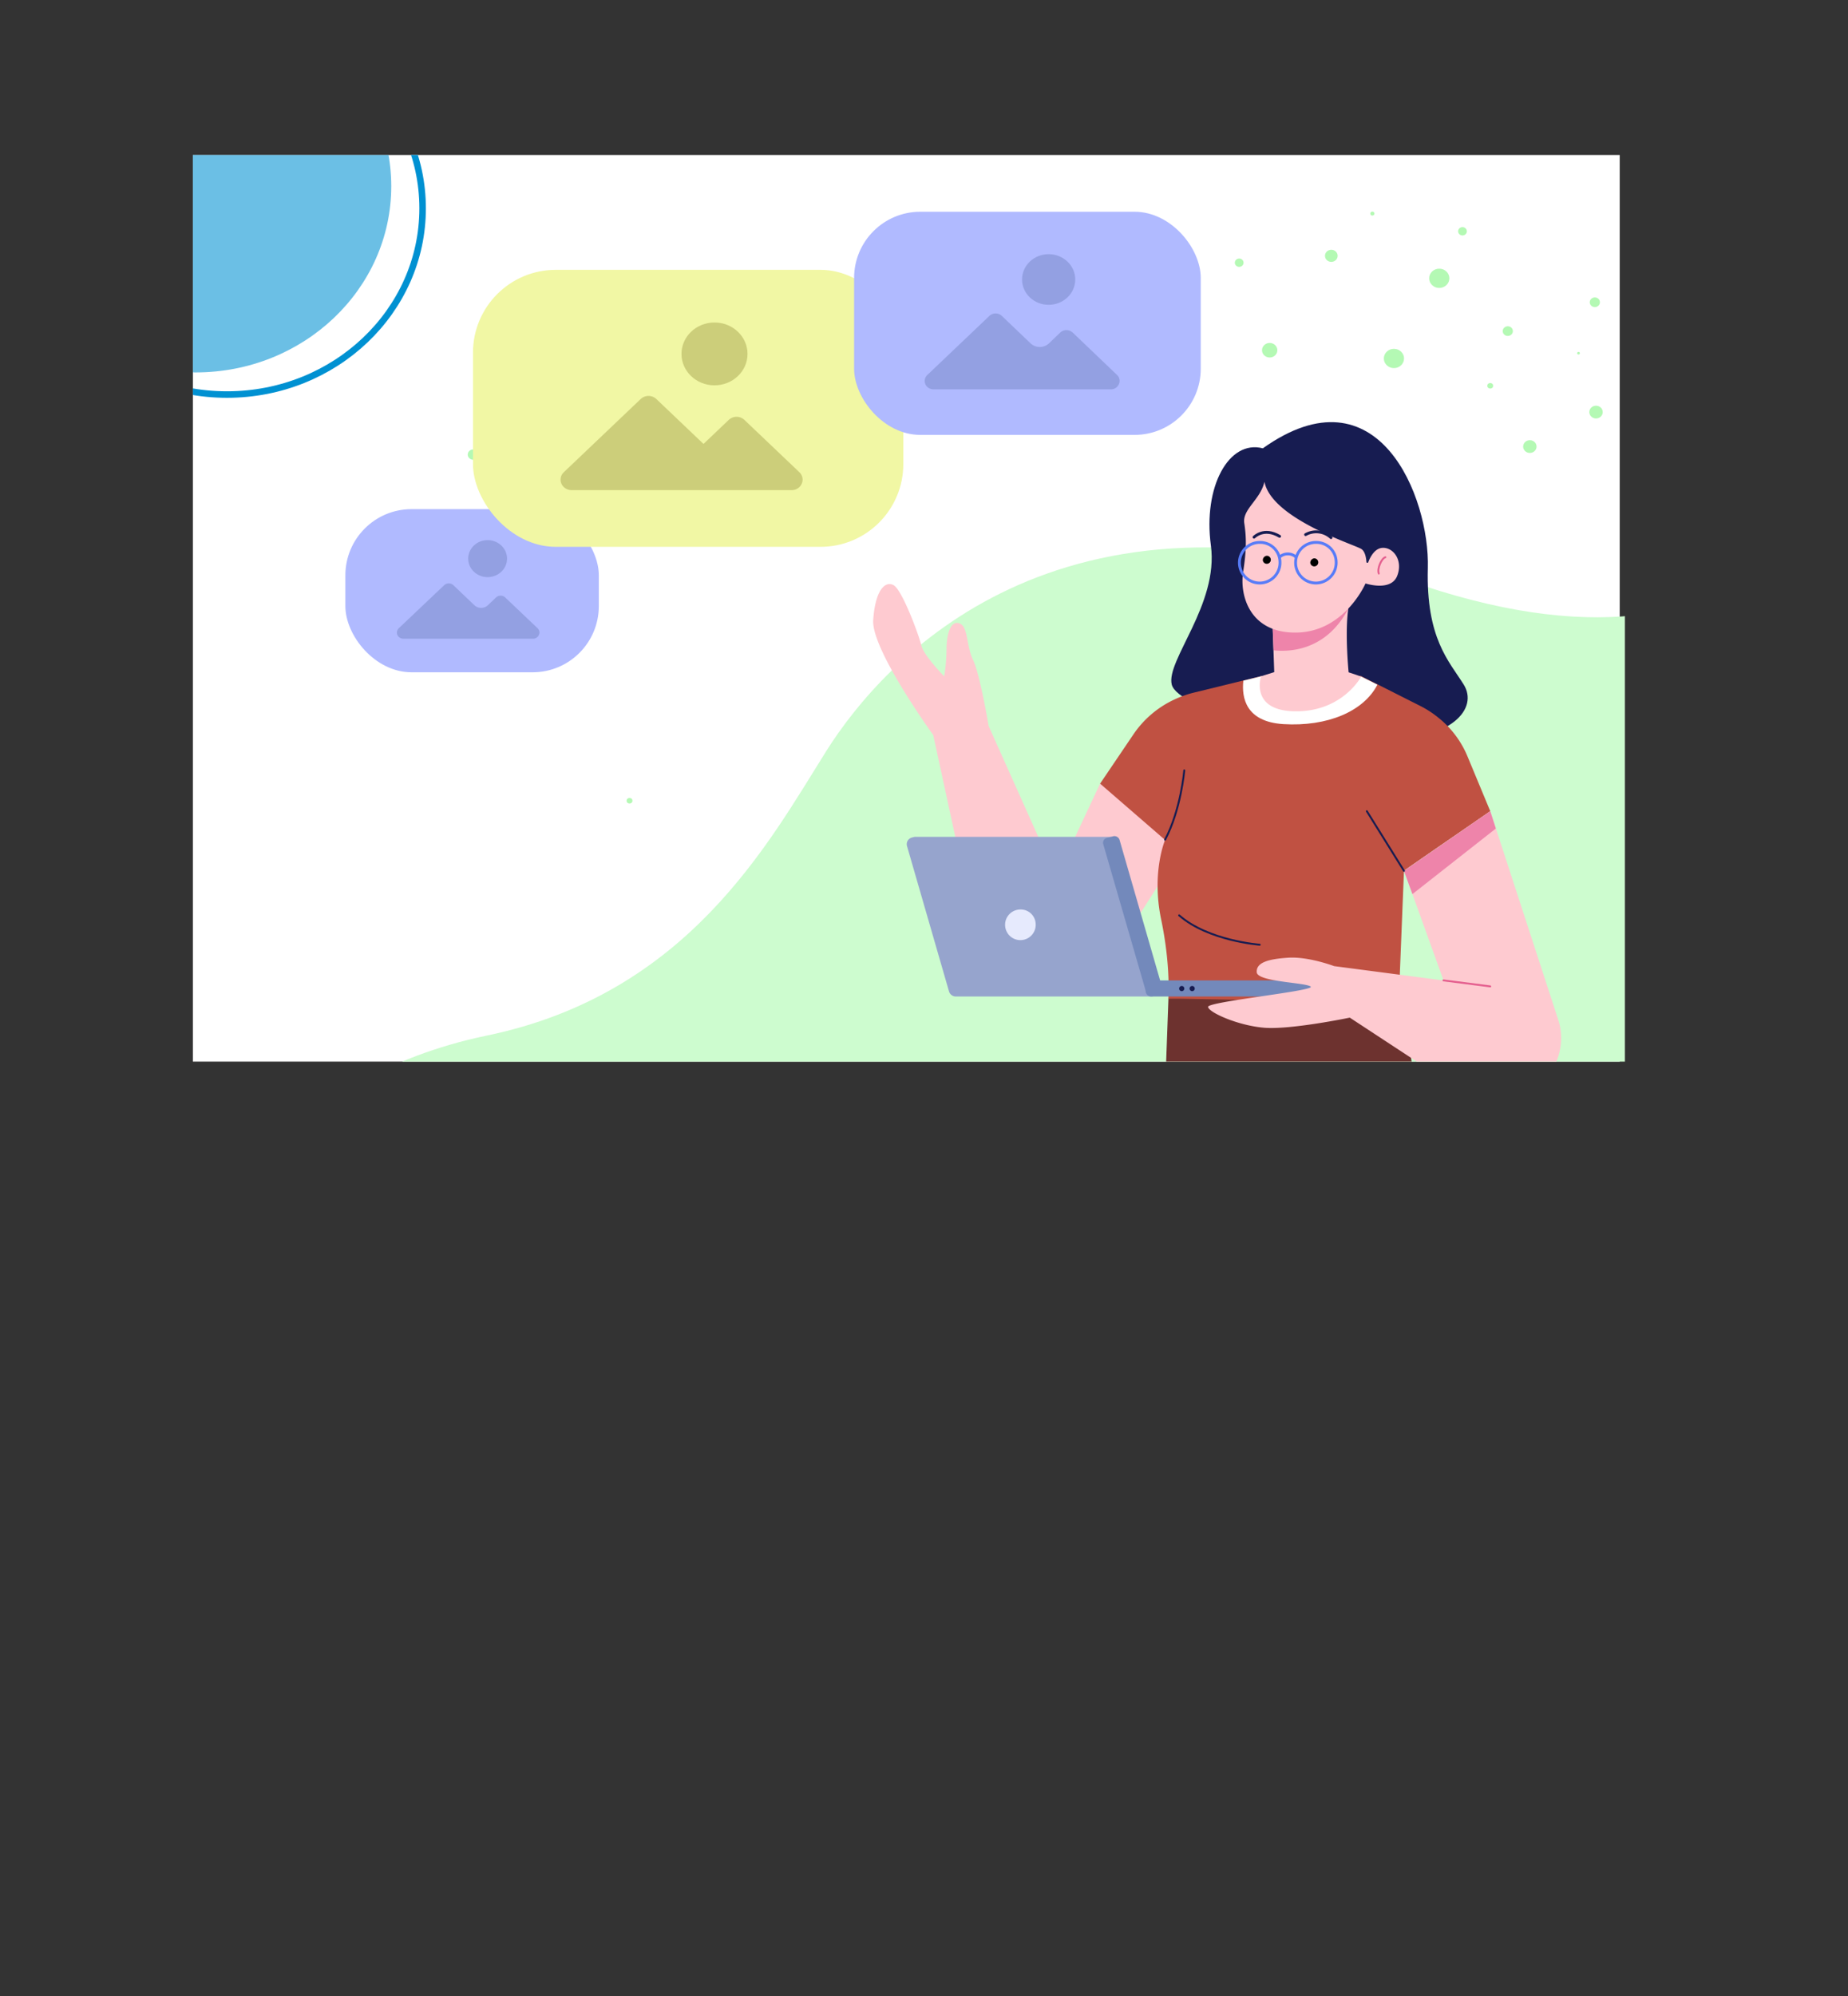 <svg xmlns="http://www.w3.org/2000/svg" xmlns:xlink="http://www.w3.org/1999/xlink" viewBox="0 0 515.5 556.56"><rect x="0" y="0" width="515.5" height="556.56" fill="#333333" stroke="none"/><defs><style>.cls-1,.cls-14,.cls-15,.cls-16,.cls-20,.cls-24{fill:none;}.cls-2{fill:#fff;}.cls-3{clip-path:url(#clip-path);}.cls-4{fill:#b0baff;}.cls-5{fill:#93a0e2;}.cls-6{fill:#b4f9b4;}.cls-7{fill:#cdfccf;}.cls-8{fill:#fecad0;}.cls-9{fill:#feb160;}.cls-10{fill:#6d322f;}.cls-11{fill:#171c51;}.cls-12{fill:#c05142;}.cls-13{fill:#ee84aa;}.cls-14{stroke:#e45e8e;stroke-miterlimit:9;}.cls-14,.cls-15,.cls-20{stroke-linecap:round;}.cls-14,.cls-20{stroke-width:0.53px;}.cls-15,.cls-20{stroke:#171c51;stroke-linejoin:round;}.cls-15,.cls-16{stroke-width:0.79px;}.cls-16{stroke:#587cf8;}.cls-16,.cls-24{stroke-miterlimit:10;}.cls-17{fill:#96a4cd;}.cls-18{fill:#e6eafd;}.cls-19{fill:#7389bb;}.cls-21{fill:#f1f7a4;}.cls-22{fill:#ccce7a;}.cls-23{fill:#0091d2;opacity:0.58;}.cls-24{stroke:#0091d2;stroke-width:1.82px;}</style><clipPath id="clip-path"><rect class="cls-1" x="53.8" y="43.21" width="399.47" height="252.79"/></clipPath></defs><title>Asset 8</title><g id="Layer_2" data-name="Layer 2"><g id="Layer_1-2" data-name="Layer 1"><rect class="cls-2" x="53.8" y="43.21" width="398.02" height="252.79"/><g class="cls-3"><rect class="cls-4" x="96.34" y="141.96" width="70.7" height="45.49" rx="18.46"/><path class="cls-5" d="M140.92,166.58a1.89,1.89,0,0,0-2.55,0l-2.27,2.17a2.76,2.76,0,0,1-3.77,0l-5.87-5.59a1.87,1.87,0,0,0-2.55,0l-12.66,12a1.67,1.67,0,0,0,0,2.44,1.9,1.9,0,0,0,1.25.49h36.16a1.77,1.77,0,0,0,1.82-1.71,1.67,1.67,0,0,0-.54-1.23Z"/><ellipse class="cls-5" cx="136.02" cy="155.76" rx="5.42" ry="5.16"/><ellipse class="cls-6" cx="141.12" cy="98.36" rx="2.64" ry="2.51"/><ellipse class="cls-6" cx="186.36" cy="83.38" rx="2.64" ry="2.51"/><ellipse class="cls-6" cx="235.3" cy="100.87" rx="2.64" ry="2.51"/><ellipse class="cls-6" cx="186.97" cy="140.41" rx="3.49" ry="3.32"/><ellipse class="cls-6" cx="371.37" cy="71.33" rx="1.77" ry="1.69"/><ellipse class="cls-6" cx="208.92" cy="115.94" rx="1.51" ry="1.44"/><ellipse class="cls-6" cx="131.99" cy="126.75" rx="1.51" ry="1.44"/><ellipse class="cls-6" cx="354.18" cy="97.65" rx="2.14" ry="2.03"/><ellipse class="cls-6" cx="388.84" cy="99.95" rx="2.82" ry="2.69"/><ellipse class="cls-6" cx="401.48" cy="77.6" rx="2.82" ry="2.69"/><ellipse class="cls-6" cx="407.96" cy="64.49" rx="1.22" ry="1.16"/><ellipse class="cls-6" cx="345.67" cy="73.25" rx="1.22" ry="1.16"/><ellipse class="cls-6" cx="382.82" cy="59.55" rx="0.58" ry="0.55"/><ellipse class="cls-6" cx="420.6" cy="92.32" rx="1.42" ry="1.35"/><ellipse class="cls-6" cx="444.88" cy="84.28" rx="1.42" ry="1.35"/><ellipse class="cls-6" cx="426.75" cy="124.51" rx="1.87" ry="1.78"/><ellipse class="cls-6" cx="445.21" cy="114.9" rx="1.87" ry="1.78"/><ellipse class="cls-6" cx="175.61" cy="223.27" rx="0.81" ry="0.77"/><ellipse class="cls-6" cx="415.7" cy="107.57" rx="0.81" ry="0.77"/><ellipse class="cls-6" cx="440.33" cy="98.48" rx="0.38" ry="0.36"/><path class="cls-7" d="M54.08,343.62s25.42-43.25,81.63-54.86,78.7-53.78,94.75-79.3S295.4,129.68,397,163.3,515.5,123.57,515.5,123.57L505.87,361.2H54.08Z"/><polyline class="cls-8" points="323.96 477.55 321.74 538.07 328.4 548.99 344.5 543 348.76 483"/><path class="cls-9" d="M287.36,553.37,322.48,534l6.66,9H344.5l1.67,13.56H288.25A1.7,1.7,0,0,1,287.36,553.37Z"/><polyline class="cls-8" points="431.37 477.55 451.61 538.07 444.94 548.99 428.84 543 406.57 483"/><path class="cls-9" d="M486,553.37,450.87,534l-6.67,9H428.84l-1.66,13.56h57.91A1.7,1.7,0,0,0,486,553.37Z"/><path class="cls-10" d="M325.94,278.38l-8.33,228.43,32.94,2.29,12.59-142.84,49.6,147.21L442,504.73s-39.6-155.38-44.05-177.57-2.22-33.82-9.25-49.31Z"/><path class="cls-11" d="M352.27,125c-9.49-2.47-16.71,10.74-14.49,27.12s-12.58,32.06-10.92,38.75,34.61,16,56.64,15.85,28.87-9.34,24.8-15.85-10.55-12.86-10-32.5S384.53,102.08,352.27,125Z"/><path class="cls-8" d="M306.87,218.5l-12.21,26.06-18.88-42.14S273.37,188,271.43,184s-1.29-9.42-3.89-10.22-3.51,3.61-3.51,7.4a47.49,47.49,0,0,1-.65,7.4s-5.74-5.84-6.39-8.66-5.36-15.56-7.77-16.79-5.09,1.58-5.64,9.77,16.75,32.06,16.75,32.06L273,263.41l35.54,6.16,21.1-32.93Z"/><path class="cls-12" d="M415.71,226.18l-13.08,9-1.23.84-9.76,6.75-1.48,36.8-6-.11-1.23,0-17.19-.34h-1.23l-17.2-.33-1.23,0-17.2-.33-1.23,0-1.75,0s.74-9-2-22.12,1.1-22.14,1.1-22.14L306.87,218.5l9.3-13.74A28,28,0,0,1,327.69,195c.41-.19.81-.37,1.23-.54a27.69,27.69,0,0,1,4.19-1.36l13-3.18.71-.18.52-.12,4.41-1.09,12.79,0h1.23l13.93,0,3.26,1.63,1.23.62h0L396,196.74a27.75,27.75,0,0,1,5.45,3.55c.42.33.84.69,1.23,1.06a27,27,0,0,1,6.63,9.44Z"/><path class="cls-2" d="M384.23,190.9c-3.82,7.43-13.9,11.76-26.27,11-10.38-.67-11.65-7.25-11.13-12.12l4.93-1.21,27.95.08Z"/><path class="cls-8" d="M379.71,188.64s-5.1,9.69-18.15,9.69-9.8-9.77-9.8-9.77l3.69-1.15-.21-6-.34-8.83,22.21-6.43a12,12,0,0,0-1,3.61c-1,6.68.09,17.7.09,17.7Z"/><path class="cls-13" d="M377.11,166.1a12,12,0,0,0-1,3.61s0,0,0,0c-6.24,11.94-16.74,12.07-20.85,11.62l-.34-8.83Z"/><path class="cls-8" d="M352.72,134.32c2,10.4,25.41,17.6,27.07,18.78,1,.7,1.28,2.35,1.38,3.6a.26.26,0,0,0,.5.07c.58-1.54,1.77-3.73,3.76-4,3.09-.35,6.07,3.36,4.31,7.81s-8.83,2.1-8.83,2.1-5.74,13.33-19,13.69-16.15-10.3-15.14-16.84.9-9.81.32-13.67S351.61,139.32,352.72,134.32Z"/><path class="cls-14" d="M386.46,155.37c-1.11.31-2.35,3.19-1.85,4.54"/><path d="M365.51,157a1.12,1.12,0,1,0,1.1-1.32A1.22,1.22,0,0,0,365.51,157Z"/><path d="M352.27,156.28a1.12,1.12,0,1,0,1.11-1.32A1.23,1.23,0,0,0,352.27,156.28Z"/><path class="cls-15" d="M371.28,149.9a6.07,6.07,0,0,0-7.08-.84"/><path class="cls-15" d="M349.81,149.78s2.74-2.87,7.13-.24"/><path class="cls-16" d="M357.05,156.62a5.66,5.66,0,1,1-5.65-5.38A5.52,5.52,0,0,1,357.05,156.62Z"/><path class="cls-16" d="M372.72,156.62a5.66,5.66,0,1,1-5.65-5.38A5.52,5.52,0,0,1,372.72,156.62Z"/><path class="cls-16" d="M356.89,155.37a3.43,3.43,0,0,1,4.69,0"/><path class="cls-17" d="M321.57,277.85H266.74a2,2,0,0,1-2-1.37L253,235.87a1.91,1.91,0,0,1,1.41-2.35l.68-.18H310Z"/><path class="cls-18" d="M288.9,257.59a4.27,4.27,0,1,1-4.26-4A4.16,4.16,0,0,1,288.9,257.59Z"/><rect class="cls-19" x="319.58" y="273.36" width="47.5" height="4.49" rx="1.44"/><path class="cls-19" d="M307.75,235.37l11.84,40.88a1.47,1.47,0,0,0,1.81,1l1.71-.45a1.4,1.4,0,0,0,1-1.72L312.3,234.18a1.5,1.5,0,0,0-1.81-1l-1.71.45A1.39,1.39,0,0,0,307.75,235.37Z"/><path class="cls-8" d="M435.48,289.48a17,17,0,0,1-6.61,13.37,18.9,18.9,0,0,1-21.86.89l-30.49-20s-16.59,3.46-24,2.81S337,282.19,337,280.73s30-4.47,28.62-5.64-14.86-1.28-15.05-4,3.21-3.7,8.82-4.06,12.77,2.35,12.77,2.35l30.52,4L394,249.3l-2.35-6.49,24.07-16.63,1.56,4.83,17.4,53.36A16.48,16.48,0,0,1,435.48,289.48Z"/><polygon class="cls-13" points="415.71 226.18 417.27 231.01 393.99 249.3 391.64 242.81 415.71 226.18"/><line class="cls-14" x1="402.65" y1="273.36" x2="415.7" y2="275.03"/><path class="cls-11" d="M330.36,275.61a.72.72,0,1,1-.72-.69A.7.7,0,0,1,330.36,275.61Z"/><path class="cls-11" d="M333.27,275.61a.72.72,0,1,1-.72-.69A.7.7,0,0,1,333.27,275.61Z"/><path class="cls-17" d="M350.56,517.43,317,516.35a2.8,2.8,0,0,1-2.77-2.82l.24-6.69a2.81,2.81,0,0,1,3-2.64L351,505.28a2.78,2.78,0,0,1,2.77,2.82l-.24,6.69A2.81,2.81,0,0,1,350.56,517.43Z"/><path class="cls-17" d="M445.35,510.34l-32.18,9.17a2.9,2.9,0,0,1-3.57-1.83l-2-6.41a2.71,2.71,0,0,1,1.93-3.4l32.17-9.17a2.88,2.88,0,0,1,3.57,1.83l2,6.41A2.71,2.71,0,0,1,445.35,510.34Z"/><line class="cls-20" x1="353.64" y1="336.44" x2="368.92" y2="383.41"/><path class="cls-20" d="M328.92,255.22c8.12,7.13,22.48,8.19,22.48,8.19"/><line class="cls-20" x1="391.64" y1="242.81" x2="381.28" y2="226.18"/><path class="cls-20" d="M325,234.13c4.44-8.41,5.35-19.33,5.35-19.33"/><ellipse class="cls-6" cx="317.89" cy="80.19" rx="1.77" ry="1.69"/><ellipse class="cls-6" cx="287.33" cy="69.42" rx="0.71" ry="0.68"/><ellipse class="cls-6" cx="262.57" cy="80.87" rx="0.71" ry="0.68"/><ellipse class="cls-6" cx="177.87" cy="109.83" rx="0.71" ry="0.68"/><rect class="cls-21" x="131.94" y="75.24" width="120.04" height="77.23" rx="23.08"/><path class="cls-22" d="M207.63,117.06a3.19,3.19,0,0,0-4.33,0l-7.06,6.72-13.17-12.54a3.19,3.19,0,0,0-4.33,0l-21.49,20.45a2.83,2.83,0,0,0,.05,4.14,3.15,3.15,0,0,0,2.1.83h61.4a3,3,0,0,0,3.09-2.9,2.88,2.88,0,0,0-.91-2.1Z"/><ellipse class="cls-22" cx="199.31" cy="98.68" rx="9.21" ry="8.76"/><rect class="cls-4" x="238.25" y="59.04" width="96.7" height="62.22" rx="18.46"/><path class="cls-5" d="M299.23,92.73a2.57,2.57,0,0,0-3.49,0l-3.11,3a3.79,3.79,0,0,1-5.16,0l-8-7.64a2.55,2.55,0,0,0-3.49,0l-17.31,16.47a2.28,2.28,0,0,0,0,3.33,2.59,2.59,0,0,0,1.7.67h49.47a2.41,2.41,0,0,0,2.48-2.34,2.26,2.26,0,0,0-.73-1.68Z"/><ellipse class="cls-5" cx="292.52" cy="77.93" rx="7.42" ry="7.06"/><rect class="cls-1" x="54.08" y="42.46" width="399.19" height="253.55"/><ellipse class="cls-23" cx="54.57" cy="51.92" rx="54.57" ry="51.92"/><ellipse class="cls-24" cx="63.32" cy="58.09" rx="54.57" ry="51.92"/></g></g></g></svg>